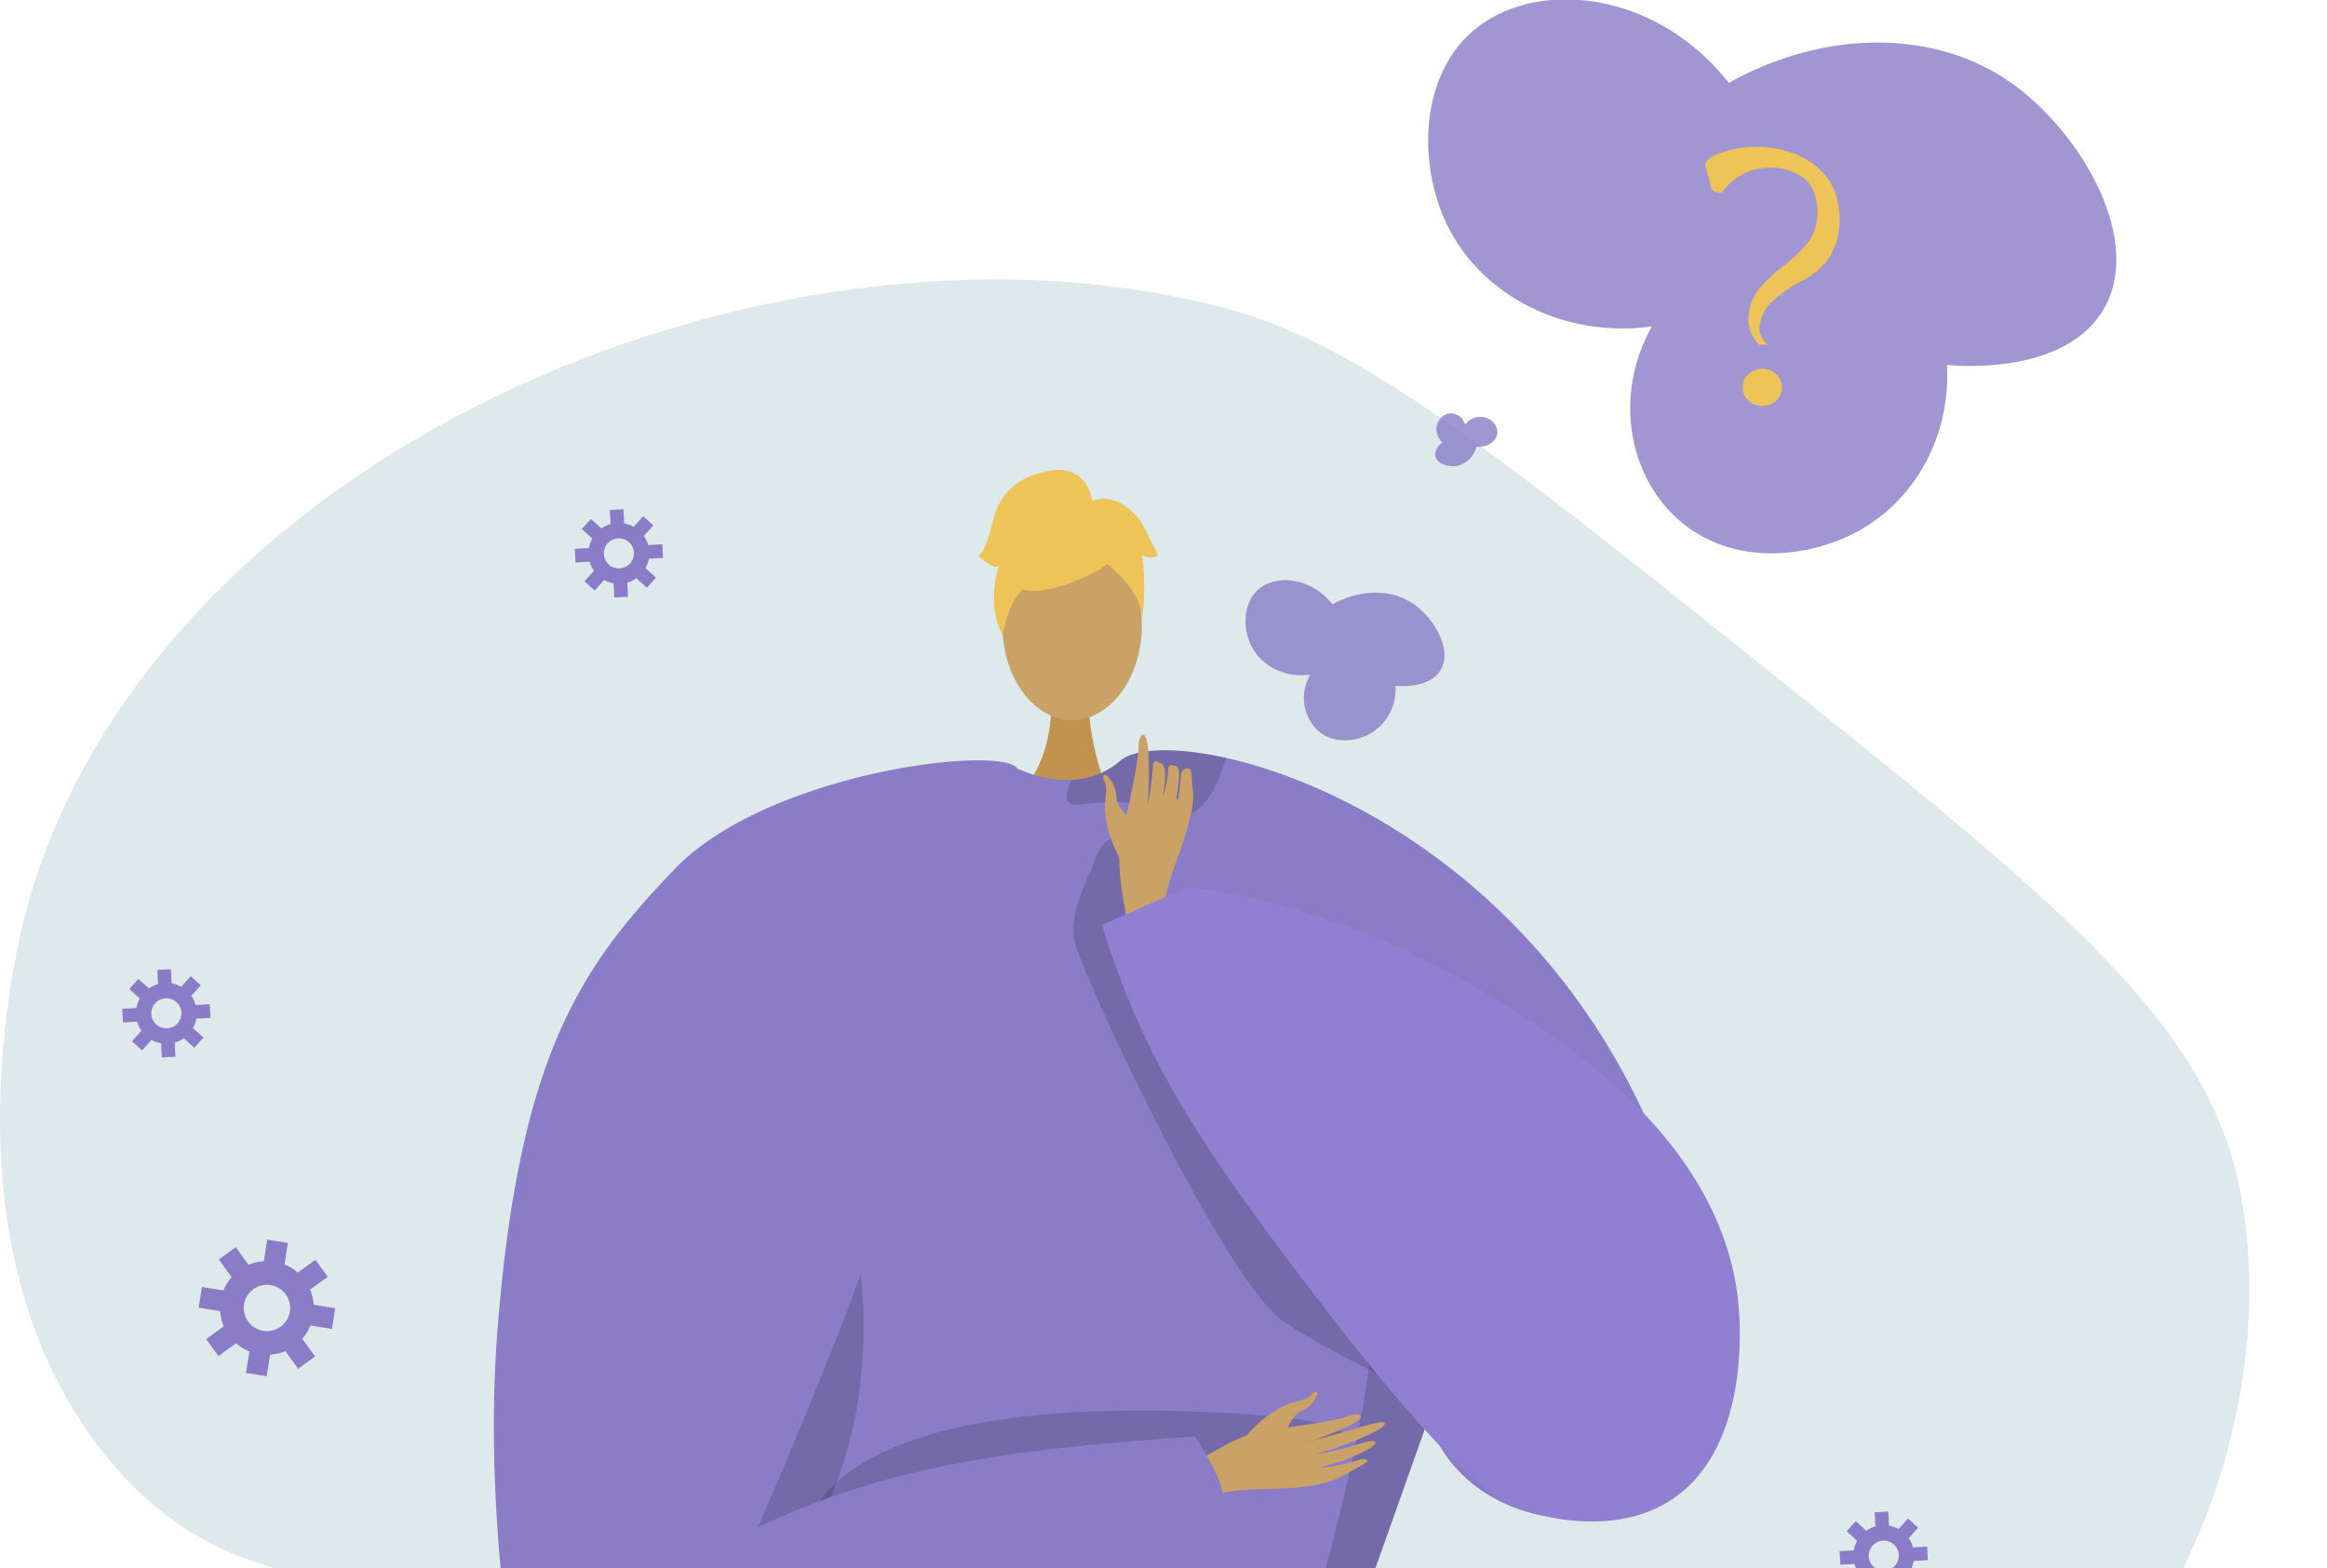<svg xmlns="http://www.w3.org/2000/svg" xmlns:xlink="http://www.w3.org/1999/xlink" width="537" height="362" viewBox="0 0 537 362"><defs><style>.a{fill:#fff;stroke:#707070;}.b,.o{fill:none;}.c{clip-path:url(#a);}.d{fill:#bcd3d7;opacity:0.49;}.e{clip-path:url(#b);}.f{fill:#c2934e;}.g,.n{fill:#caa267;}.h,.q,.r{fill:#8a7cc7;}.i{fill:#f1c759;}.j{opacity:0.15;}.k{opacity:0.3;}.l{opacity:0.5;}.m{fill:#eec459;}.n,.r{fill-rule:evenodd;}.o{stroke:#8a7cc7;stroke-miterlimit:10;stroke-width:1.093px;}.p{fill:#9180d2;}.q{opacity:0.8;}</style><clipPath id="a"><rect class="a" width="537" height="362" transform="translate(438 420)"/></clipPath><clipPath id="b"><path class="b" d="M551.644,496.7c-64.7-51.844-97.054-77.766-127.427-86.2-101.475-28.178-245.639,29.815-277.34,134.921-1.65,5.469-23.391,81.418,18.739,131.175,35.273,41.659,79.648,22.83,209.878,44.973,139.427,23.708,173.035,59.653,221.123,31.916,45.529-26.26,70.215-90.094,59.965-140.6C648.962,575.321,616.418,548.6,551.644,496.7Z" transform="translate(-139.811 -403.411)"/></clipPath></defs><g class="c" transform="translate(-438 -420)"><g transform="translate(438 419.856)"><g transform="translate(0 64.662)"><path class="d" d="M551.644,496.7c-64.7-51.844-97.054-77.766-127.427-86.2-101.475-28.178-245.639,29.815-277.34,134.921-1.65,5.469-23.391,81.418,18.739,131.175,35.273,41.659,79.648,22.83,209.878,44.973,139.427,23.708,173.035,59.653,221.123,31.916,45.529-26.26,70.215-90.094,59.965-140.6C648.962,575.321,616.418,548.6,551.644,496.7Z" transform="translate(-139.811 -403.411)"/><g class="e"><g transform="translate(113.972 43.949)"><path class="f" d="M343.986,484.162s1.339,14.933-7.873,23.191,21.228,0,21.228,0-5.664-14.3-4.394-23.191S343.986,484.162,343.986,484.162Z" transform="translate(-215.405 -432.211)"/><ellipse class="g" cx="16.104" cy="21.972" rx="16.104" ry="21.972" transform="translate(117.336 13.798)"/><path class="h" d="M258.737,625.09c.342,5.395,5.919,29.834,12.892,51.557,5.712,17.834,12.378,33.846,17.858,36.06,12.158,4.893,103.959,11.609,122.833,2.605.439-.33.917-.685,1.37-1.076,7.083-5.761,14.764-17.136,18.838-27.79,0-.012,10.849-30.592,13.063-36.818.025-.061.037-.11.061-.159.074-.244.159-.477.244-.7.025-.086.062-.159.086-.246,11.424,39.008,100.717,36.17,48.928-72.168-24.378-50.994-67.888-74.259-95.666-80.437-12.024-2.678-21.1-2.153-24.414.71A18.006,18.006,0,0,1,363.589,501a24.371,24.371,0,0,1-6.312-.575,31.485,31.485,0,0,1-6.691-2.275c-1.027-.478-1.626-.82-1.626-.82a65.3,65.3,0,0,0-17,1.015C269.109,510.648,258.175,616.026,258.737,625.09Z" transform="translate(-230.328 -429.457)"/><path class="i" d="M284.246,826.687h63.283q-.127-5.813-.284-11.722c-.133-5.383-.285-10.8-.436-16.167-.162-5.686-.322-11.325-.474-16.821-.152-5.268-.294-10.4-.426-15.332-.36-13.92-.607-26.211-.559-35.138.037-8.453.341-13.883,1.07-14.811.275-.351.559-.285.862.189.958,1.5,2.038,7.06,3.222,15.532.636,4.5,1.289,9.827,1.972,15.8.673,5.838,1.365,12.31,2.084,19.228.5,4.851,1.014,9.931,1.544,15.181.6,6.017,1.213,12.243,1.839,18.611.465,4.662.929,9.4,1.4,14.186.37,3.733.74,7.5,1.109,11.267h70.551c-.019-.171-.038-.351-.066-.522-.617-4.387-1.251-9-1.9-13.788-.777-5.686-1.573-11.608-2.379-17.664-.748-5.657-1.516-11.437-2.275-17.237-1.554-11.836-3.1-23.8-4.548-35.167-1.392-10.87-2.691-21.189-3.847-30.3-2.673-21.264-4.492-35.981-4.492-35.981a7.28,7.28,0,0,1-.578.521.233.233,0,0,1-.047.038,8.356,8.356,0,0,1-2,1.194,12.456,12.456,0,0,1-3.012.844l-6.407.114c-4.739.085-11.03.17-18.251.245-5.4.057-11.325.105-17.485.123-1.61.01-3.231.019-4.861.01h-.077c-3.951.01-7.959.01-11.977-.01-6.312-.027-12.632-.094-18.7-.208-5.657-.1-11.106-.247-16.11-.445q-3.254-.142-6.244-.293c-.019.01-.038,0-.057,0l-.493-.029c-.5-.029-.776-.047-.776-.047-1.014-.057-1.991-.123-2.948-.19s-1.876-.123-2.767-.2h-.01c-.739-.057-1.45-.114-2.142-.18-.455-.038-.91-.086-1.346-.133-.218-.019-.436-.038-.644-.067s-.426-.047-.635-.066-.418-.048-.617-.066-.4-.048-.6-.077c-.284-.028-.559-.066-.833-.1-1.062-.143-2.019-.284-2.872-.436a20.035,20.035,0,0,1-3.259-.825,2.541,2.541,0,0,1-.256-.1,3.675,3.675,0,0,1-.445-.2c-.066-.037-.133-.075-.189-.1s-.114-.076-.162-.114a1.169,1.169,0,0,1-.255-.218,1.085,1.085,0,0,0,.01.123c0,.075.008.2.018.36.01.208.019.482.038.824.01.227.019.484.037.759.029.521.057,1.136.086,1.838.01.181.019.36.029.549a.524.524,0,0,1,.008.114c.01.266.029.54.038.825s.038.588.048.891c.028.559.056,1.146.095,1.762.01.256.019.521.038.787.018.38.037.767.056,1.166.019.265.029.54.038.824.056,1.052.114,2.161.18,3.336.029.588.056,1.195.095,1.81s.057,1.251.095,1.9c.048.9.1,1.829.143,2.776.075,1.45.152,2.966.237,4.529.038.787.085,1.583.123,2.4.095,1.857.2,3.79.3,5.78.085,1.431.152,2.9.237,4.4.047.966.1,1.942.152,2.928q.171,3.112.341,6.386c.218,4.018.378,8.169.492,12.424.426,15.077.266,31.442-.312,47.476-.218,5.677-.474,11.306-.787,16.821s-.663,10.936-1.062,16.167Q284.767,821.006,284.246,826.687Z" transform="translate(-225.293 -393.788)"/><path class="j" d="M420.447,626.8c-.024.086-.061.159-.085.245-.086.22-.171.453-.245.7-.024.049-.036.1-.061.159-2.214,6.226-13.063,36.806-13.063,36.818-4.073,10.654-11.755,22.029-18.837,27.79,4.807-17.406,19.792-67.862,19.217-88.192C410.233,623.913,420.447,626.788,420.447,626.8Z" transform="translate(-204.797 -407.731)"/><path class="j" d="M306.747,566.539s37.422,88.162-43.713,133.2l-1.621,1.27-1.234-21.328s35.316-58.436,35.355-59.872S306.747,566.539,306.747,566.539Z" transform="translate(-230.04 -415.183)"/><path class="j" d="M345.422,504.606c-.049,1.456.722,2.41,3.058,2.092,7.29-.99,15.522-.783,21.5,1.957a5.079,5.079,0,0,0,4.917-.208c3.829-2.238,6.2-8.917,7.144-11.877a2.047,2.047,0,0,0,.1-.649c-12.024-2.678-21.1-2.153-24.414.71A18.006,18.006,0,0,1,346.487,501,9.9,9.9,0,0,0,345.422,504.606Z" transform="translate(-213.226 -429.457)"/><g class="k" transform="translate(59.152 281.22)"><path d="M346.437,678.463c.216-.017.43-.033.638-.053C347.075,678.41,346.849,678.427,346.437,678.463Z" transform="translate(-272.178 -674.337)"/><path class="l" d="M358.671,679.134c-17.039,1.36-54.281-1.048-54.281-1.048-10.943-.631-18.628-1.6-19.978-3.078a1.18,1.18,0,0,0,.01.126c.08,1.71,1.062,21.284,2.439,46.941a12.8,12.8,0,0,0,1.791-.207c3.834-.711,6.776-3.086,9.016-6.408a30.9,30.9,0,0,0,3.507-7.322C313.879,683.965,353.213,679.625,358.671,679.134Z" transform="translate(-284.412 -675.008)"/></g><g transform="translate(111.68)"><g transform="translate(5.465 6.126)"><path class="m" d="M355,462.268s-27.879,15.458-19.6-9.361C341.119,435.737,374.012,451.2,355,462.268Z" transform="translate(-332.652 -445.236)"/><path class="m" d="M351.156,456.156s15.6,9.256,14.094,18.541c0,0,3.44-27.72-12.071-28.417s-21.514.8-20.138,30.113C333.041,476.393,337.548,453.075,351.156,456.156Z" transform="translate(-332.851 -445.053)"/></g><path class="m" d="M354.756,447.652s-.783-8.637-9.346-7.415-12.232,6.117-13.455,11.009-2.447,8.563-3.67,8.563c0,0,3.67,3.67,4.892,2.446,0,0-3.174,8.8.86,16.019,0,0,1.588-11.126,7.7-12.35S354.756,447.652,354.756,447.652Z" transform="translate(-328.286 -440.119)"/><path class="m" d="M349.741,446.477s6.116-3.669,12.231,4.893l3.67,7.339s-1.222,1.224-3.67,0c0,0,1.115,8.618-.054,13.483L358.3,457.486Z" transform="translate(-324.054 -439.019)"/></g><path class="j" d="M294.673,653.6s-4.438-36.287,94.074-31.737-71.352,28.9-71.352,28.9Z" transform="translate(-223.242 -404.348)"/><g transform="translate(0 67.038)"><g transform="translate(157.489 145.765)"><path class="n" d="M366.548,636.074c1.125-.478,12.753-8.741,19.321-9.869s16.437-2.18,19.775-3.418c3.928-1.457,5.068.059.578,2.189-2.919,1.383-8.942,3.646-10.3,3.808-.66.079,3.6-.838,8.213-2.177,4.9-1.422,10.191-3.248,10.507-2.381.614,1.682-13.427,6.674-15.933,7.145a63.7,63.7,0,0,0,6.6-1.329c2.966-.77,6.329-2.1,7.054-1.532,1.143.9-6.221,4.474-12.431,5.836-.093.212,1.96.371,9.227-1.742.732-.212,2.647-.036.3,1.279-4.933,2.767-6.849,4.321-14.247,5.133-7.213.793-15.313-.071-20.377,2.081Z" transform="translate(-366.548 -617.005)"/><path class="n" d="M380.107,627.963s5.139-6.319,11.35-7.782c3.692-.869,3.531-1.8,4.146-2.134,2.043-1.1.3,2.989-2.793,4.245-2.517,1.02-3.612,5.542-5.09,6.6s-5.984,3.136-7.189,2.62S380.107,627.963,380.107,627.963Z" transform="translate(-363.923 -617.863)"/></g><path class="h" d="M276.591,521.339c-21.359,22.351-35.757,42.685-40.752,106.254-2.535,32.253,1.271,64.008,3.9,80.705a19.909,19.909,0,0,0,14.994,16.191c73.827,18.1,147.527-56.382,147.527-56.382,4-1.857-5.447-15.9-5.447-15.9-39.819,2.7-70.209,6.313-100.96,20.991.156-.087,26.6-60.759,29.537-77.157,7.688-43,41-82.3,30.35-98.078C352.056,492.5,298.137,498.793,276.591,521.339Z" transform="translate(-235.005 -496.112)"/></g><g transform="translate(68.041 281.003)"><path class="o" d="M394.671,826.723l-.834-8.785-1.611-16.868-1.734-18.1-1.7-17.749-1.857-19.379-1.45-15.229-1.421-14.878-1.867-19.5-1.374-14.347-.294-3.108-.379-3.952" transform="translate(-274.417 -674.827)"/><path class="o" d="M379.5,826.1l-.616-6.378L377.3,803.245,375.58,785.5l-1.677-17.4-1.914-19.843-1.459-15.105-1.459-15.1-2.113-21.8-1.26-13.115-.464-4.738-.038-.426" transform="translate(-277.367 -674.206)"/><path class="o" d="M350.583,677.977l.047.55.4,4.947L352.1,696.75,353.88,718.7l1.2,14.954,1.279,15.759,1.545,19.123,1.355,16.764,1.421,17.616,1.27,15.674.606,7.515" transform="translate(-280.249 -674.206)"/><line class="o" x1="0.384" y2="38.126" transform="translate(53.089 3.775)"/><path class="o" d="M323.6,826.1l-.142-7.875-.313-16.6-.284-15.8-.313-16.707-.332-17.853-.275-15.219-.351-18.981-.37-19.872-.209-11.381-.066-3.7-.066-3.478v-.322l-.01-.341" transform="translate(-286.11 -674.206)"/><path class="o" d="M307.422,677.882v.076l.019,2.862.066,14.082.009,2.113.114,21.161.095,18.574.076,15.3.095,17.863.085,16.982.076,15.456.085,16.4.038,7.363" transform="translate(-288.763 -674.225)"/><path class="o" d="M294.67,677.882l-.019,1.061-.332,17.332-.4,20.706-.009.711-.332,17.474-.3,15.408-.322,17.237-.313,16.053-.3,16.2-.313,16.242-.19,9.817" transform="translate(-291.837 -674.225)"/></g><path class="o" d="M413.725,692.253s-101.591,4.795-128.432,0" transform="translate(-225.086 -390.387)"/><path class="o" d="M336.179,710.6c35.546,8.05,69.562-4.677,69.562-4.677" transform="translate(-215.049 -387.691)"/><path class="o" d="M346.427,707.816s-32.078,9.014-60.255,1.4" transform="translate(-224.913 -387.317)"/><path class="o" d="M406.815,717.466s-25.615,13.412-67.223,6.574" transform="translate(-214.376 -385.413)"/><path class="o" d="M408.588,731.218s-39.862,12.17-67.35,5.907" transform="translate(-214.051 -382.701)"/><path class="o" d="M410.348,744.88s-20.3,15.914-67.371,8.775" transform="translate(-213.708 -380.006)"/><path class="o" d="M412.541,760.594s-30.955,16.175-68.277,5.143" transform="translate(-213.454 -376.906)"/><path class="o" d="M414.513,774.99s-21.925,15.563-68.71,6.524" transform="translate(-213.151 -374.067)"/><path class="o" d="M416.662,789.748s-30.26,15.819-69.692,3.039" transform="translate(-212.921 -371.156)"/><path class="o" d="M406.257,801.784c.417-.332.617-.522.617-.522" transform="translate(-201.226 -368.885)"/><path class="o" d="M344.969,722.2s-13.4,11.066-58.8,2.851" transform="translate(-224.913 -384.48)"/><path class="o" d="M344.44,736.108s-18.805,8.769-57.371,1.844" transform="translate(-224.736 -381.736)"/><path class="o" d="M345.357,751.547s-29.038,8.746-58.288,0" transform="translate(-224.736 -378.691)"/><path class="o" d="M345.867,764.351s-28.227,12.548-59.268,0" transform="translate(-224.829 -376.165)"/><path class="o" d="M346.471,778.407s-26.875,9.431-60.523,0" transform="translate(-224.957 -373.393)"/><path class="o" d="M347.079,791.908s-22.653,10.163-62.016,0" transform="translate(-225.132 -370.73)"/><path class="j" d="M351.118,517.63c-.7,2.284-5.622,10.313-4.1,17.454s34.578,78.379,48.2,87.584,38.214,19.671,38.214,19.671l-67.2-92.975-3.715-31.734S355.475,503.354,351.118,517.63Z" transform="translate(-212.968 -426.082)"/><g transform="translate(140.616 61.102)"><path class="n" d="M356.185,518.05s-4.1-7.188-3.211-13.612c.532-3.818-.413-4.008-.5-4.712-.29-2.338,2.944.81,3,4.2.043,2.76,3.927,5.457,4.385,7.245s.777,6.822-.154,7.775S356.185,518.05,356.185,518.05Z" transform="translate(-352.455 -489.623)"/><path class="n" d="M358.13,538.211c-.041-1.242-3.6-15.294-2.263-21.931s4.034-18.149,4.085-21.767c.061-4.257,1.916-4.781,2.286.256.241,3.273.108,11.582-.238,12.931a52.232,52.232,0,0,0,1.258-8.511c.165-2.843.837-1.719,1.785-1.455,1.753.488.984,5.288.511,7.837a24.613,24.613,0,0,0,1.274-6.251c.125-1.447.824-1.072,1.683-.939s1.22,1.173.232,7.559c.166.167.429,1.77,1.092-5.894.067-.77,2.317-2.326,2.4.4.146,4.788,1.148,4.365-.8,11.674-1.9,7.127-5.686,14.485-5.506,20.076Z" transform="translate(-351.841 -491.154)"/></g><path class="p" d="M372.051,520.56a175.774,175.774,0,0,1,63.47,21.421c16.931,9.7,58.97,33.795,63.469,73.784.394,3.493,3.373,33.571-15.073,46.015-12.344,8.327-27.865,4.427-31.987,3.392-7.321-1.84-17.119-5.963-55.284-56.548-21.688-28.747-32.794-46.329-41.255-69.815-1.421-3.947-2.48-7.259-3.173-9.521Z" transform="translate(-211.886 -424.252)"/></g></g></g><path class="q" d="M399.946,466.951c-4.953-6.263-13.022-7-17.112-3.423-3.482,3.043-3.632,8.82-1.711,12.834,2.294,4.793,7.816,7.641,13.689,6.846a10.435,10.435,0,0,0,1.711,12.833c3.6,3.241,8.731,2.605,11.98.856a11.787,11.787,0,0,0,5.989-11.122c.5.054,7.51.715,10.268-3.424,3.084-4.631-1.279-12.084-5.99-15.4C413.625,463.328,406.311,463.408,399.946,466.951Z" transform="translate(-92.455 -327.314)"/><path class="q" d="M425.969,436.886c2.647.309,4.724-1.424,4.846-3.231a3.745,3.745,0,0,0-2.626-3.433,4.361,4.361,0,0,0-4.846,1.615,3.482,3.482,0,0,0-3.433-2.624,3.544,3.544,0,0,0-3.029,2.624,3.934,3.934,0,0,0,1.212,4.038c-.129.105-1.941,1.6-1.615,3.231.365,1.821,3.154,2.55,5.049,2.221A5.939,5.939,0,0,0,425.969,436.886Z" transform="translate(-85.246 -333.66)"/><path class="q" d="M484.479,368.659c-17.139-21.669-45.062-24.2-59.21-11.841-12.049,10.529-12.57,30.517-5.92,44.4,7.939,16.583,27.041,26.439,47.367,23.686-8.6,15.267-5.783,33.867,5.92,44.406,12.454,11.216,30.209,9.017,41.448,2.962,13.515-7.279,21.642-22.3,20.723-38.487,1.722.187,25.986,2.477,35.526-11.844,10.67-16.023-4.426-41.811-20.723-53.287C531.806,356.123,506.5,356.4,484.479,368.659Z" transform="translate(-85.514 -349.402)"/><g transform="translate(393.436 34.032)"><path class="m" d="M479.917,377.827q8.293,0,13.675,4.1,5.926,4.468,5.926,12.582,0,10.3-9.664,14.77a35.2,35.2,0,0,0-5.926,4.285,9.1,9.1,0,0,0-2.918,6.381,5.334,5.334,0,0,0,1.916,3.556h-2.007a8.512,8.512,0,0,1-2.462-5.744,11.465,11.465,0,0,1,2.553-7.2,36.485,36.485,0,0,1,5.607-5.288,33.489,33.489,0,0,0,5.608-5.379,11.371,11.371,0,0,0,2.189-7.021q0-5.012-2.963-7.613a11.821,11.821,0,0,0-8.069-2.6,13.183,13.183,0,0,0-11.031,5.744q-2.645,0-2.644-1.914l-1.277-4.65q.729-1.916,5.2-3.1A24.92,24.92,0,0,1,479.917,377.827Zm1.731,51.239a4.626,4.626,0,0,1,3.192,1.231,3.949,3.949,0,0,1,1.367,3.055,4.008,4.008,0,0,1-1.322,3.054,4.464,4.464,0,0,1-3.145,1.231,4.677,4.677,0,0,1-3.237-1.185,3.965,3.965,0,0,1-1.322-3.1A4.009,4.009,0,0,1,478.5,430.3,4.458,4.458,0,0,1,481.648,429.066Z" transform="translate(-468.428 -377.827)"/></g><path class="r" d="M515.088,702.059a5.3,5.3,0,0,1-.885,5.56,5.351,5.351,0,0,1-8.971-1.427,5.294,5.294,0,0,1,.882-5.561,5.352,5.352,0,0,1,8.973,1.428Zm3.224,9.178a10.752,10.752,0,0,0,1.878-3.065l4.971.791.763-4.783-4.975-.79a10.68,10.68,0,0,0-.833-3.5l4.074-2.955-2.843-3.921-4.074,2.955a10.756,10.756,0,0,0-3.065-1.877l.79-4.973-4.783-.761-.79,4.972a10.719,10.719,0,0,0-3.5.836l-2.954-4.073-3.921,2.843,2.956,4.073a10.719,10.719,0,0,0-1.878,3.066l-4.972-.793-.761,4.783,4.972.791a10.769,10.769,0,0,0,.833,3.5l-4.072,2.955,2.845,3.921,4.073-2.955a10.809,10.809,0,0,0,3.064,1.878l-.791,4.971,4.784.761.791-4.972a10.778,10.778,0,0,0,3.5-.834l2.955,4.073,3.92-2.845Z" transform="translate(-69.87 -282.544)"/><path class="r" d="M198.791,602.226a5.293,5.293,0,0,1-.884,5.56,5.351,5.351,0,0,1-8.972-1.427,5.3,5.3,0,0,1,.884-5.56,5.35,5.35,0,0,1,8.972,1.427Zm3.225,9.178a10.734,10.734,0,0,0,1.877-3.065l4.972.791.761-4.782-4.973-.791a10.716,10.716,0,0,0-.833-3.5l4.073-2.955-2.843-3.921-4.073,2.955a10.747,10.747,0,0,0-3.066-1.877l.79-4.972-4.782-.763-.79,4.972a10.77,10.77,0,0,0-3.5.836l-2.954-4.073-3.921,2.844,2.955,4.074a10.731,10.731,0,0,0-1.877,3.065l-4.973-.793-.76,4.783,4.971.793a10.8,10.8,0,0,0,.834,3.5l-4.072,2.955,2.843,3.921,4.074-2.955a10.774,10.774,0,0,0,3.064,1.878l-.791,4.972,4.783.76.793-4.971a10.785,10.785,0,0,0,3.5-.836l2.954,4.073,3.92-2.845Z" transform="translate(-132.258 -302.235)"/><path class="r" d="M176.408,544.587a3.438,3.438,0,0,1,.189,3.65,3.475,3.475,0,0,1-5.892.305,3.438,3.438,0,0,1-.189-3.65,3.474,3.474,0,0,1,5.892-.305Zm3.288,5.395a7,7,0,0,0,.779-2.2l3.264-.169-.162-3.14-3.266.169a6.941,6.941,0,0,0-1-2.108l2.189-2.427L179.163,538l-2.189,2.428a6.983,6.983,0,0,0-2.2-.779l-.17-3.265-3.14.162.17,3.265a6.967,6.967,0,0,0-2.11,1l-2.426-2.188-2.107,2.336,2.428,2.189a6.922,6.922,0,0,0-.779,2.2l-3.265.168.163,3.142,3.264-.169a6.987,6.987,0,0,0,1,2.108l-2.187,2.427,2.336,2.106,2.189-2.427a7,7,0,0,0,2.2.779l.169,3.265,3.142-.163-.169-3.265a6.974,6.974,0,0,0,2.108-1l2.427,2.189,2.106-2.337Z" transform="translate(-135.163 -312.521)"/><path class="r" d="M263.631,455.908a3.436,3.436,0,0,1,.189,3.65,3.474,3.474,0,0,1-5.89.305,3.438,3.438,0,0,1-.19-3.65,3.474,3.474,0,0,1,5.892-.305Zm3.288,5.395a6.977,6.977,0,0,0,.779-2.2l3.265-.169-.162-3.14-3.266.169a6.946,6.946,0,0,0-1-2.108l2.189-2.427-2.336-2.107-2.189,2.427a6.988,6.988,0,0,0-2.2-.778l-.169-3.265-3.14.162.169,3.265a6.987,6.987,0,0,0-2.108,1l-2.427-2.187-2.106,2.336,2.427,2.189a6.947,6.947,0,0,0-.778,2.2l-3.266.168.163,3.142,3.265-.169a7.013,7.013,0,0,0,1,2.108l-2.186,2.427,2.335,2.106,2.189-2.427a7,7,0,0,0,2.2.779l.169,3.265,3.14-.163-.169-3.265a6.993,6.993,0,0,0,2.11-1l2.426,2.189,2.106-2.337Z" transform="translate(-117.958 -330.012)"/><path class="r" d="M507.43,649.149a3.438,3.438,0,0,1,.189,3.65,3.47,3.47,0,1,1-.189-3.65Zm3.288,5.394a6.984,6.984,0,0,0,.779-2.2l3.264-.168-.162-3.14-3.266.169a6.949,6.949,0,0,0-1-2.109l2.187-2.427-2.335-2.106L508,644.987a6.981,6.981,0,0,0-2.2-.778l-.17-3.265-3.14.162.17,3.265a6.962,6.962,0,0,0-2.109,1l-2.426-2.187-2.107,2.335,2.428,2.189a6.944,6.944,0,0,0-.779,2.2l-3.266.169.164,3.14,3.264-.168a6.987,6.987,0,0,0,1,2.108l-2.187,2.426,2.336,2.107,2.189-2.427a7.029,7.029,0,0,0,2.2.779l.169,3.265,3.142-.163-.169-3.265a7.02,7.02,0,0,0,2.108-1l2.427,2.187,2.106-2.336Z" transform="translate(-69.87 -291.896)"/></g></g></svg>